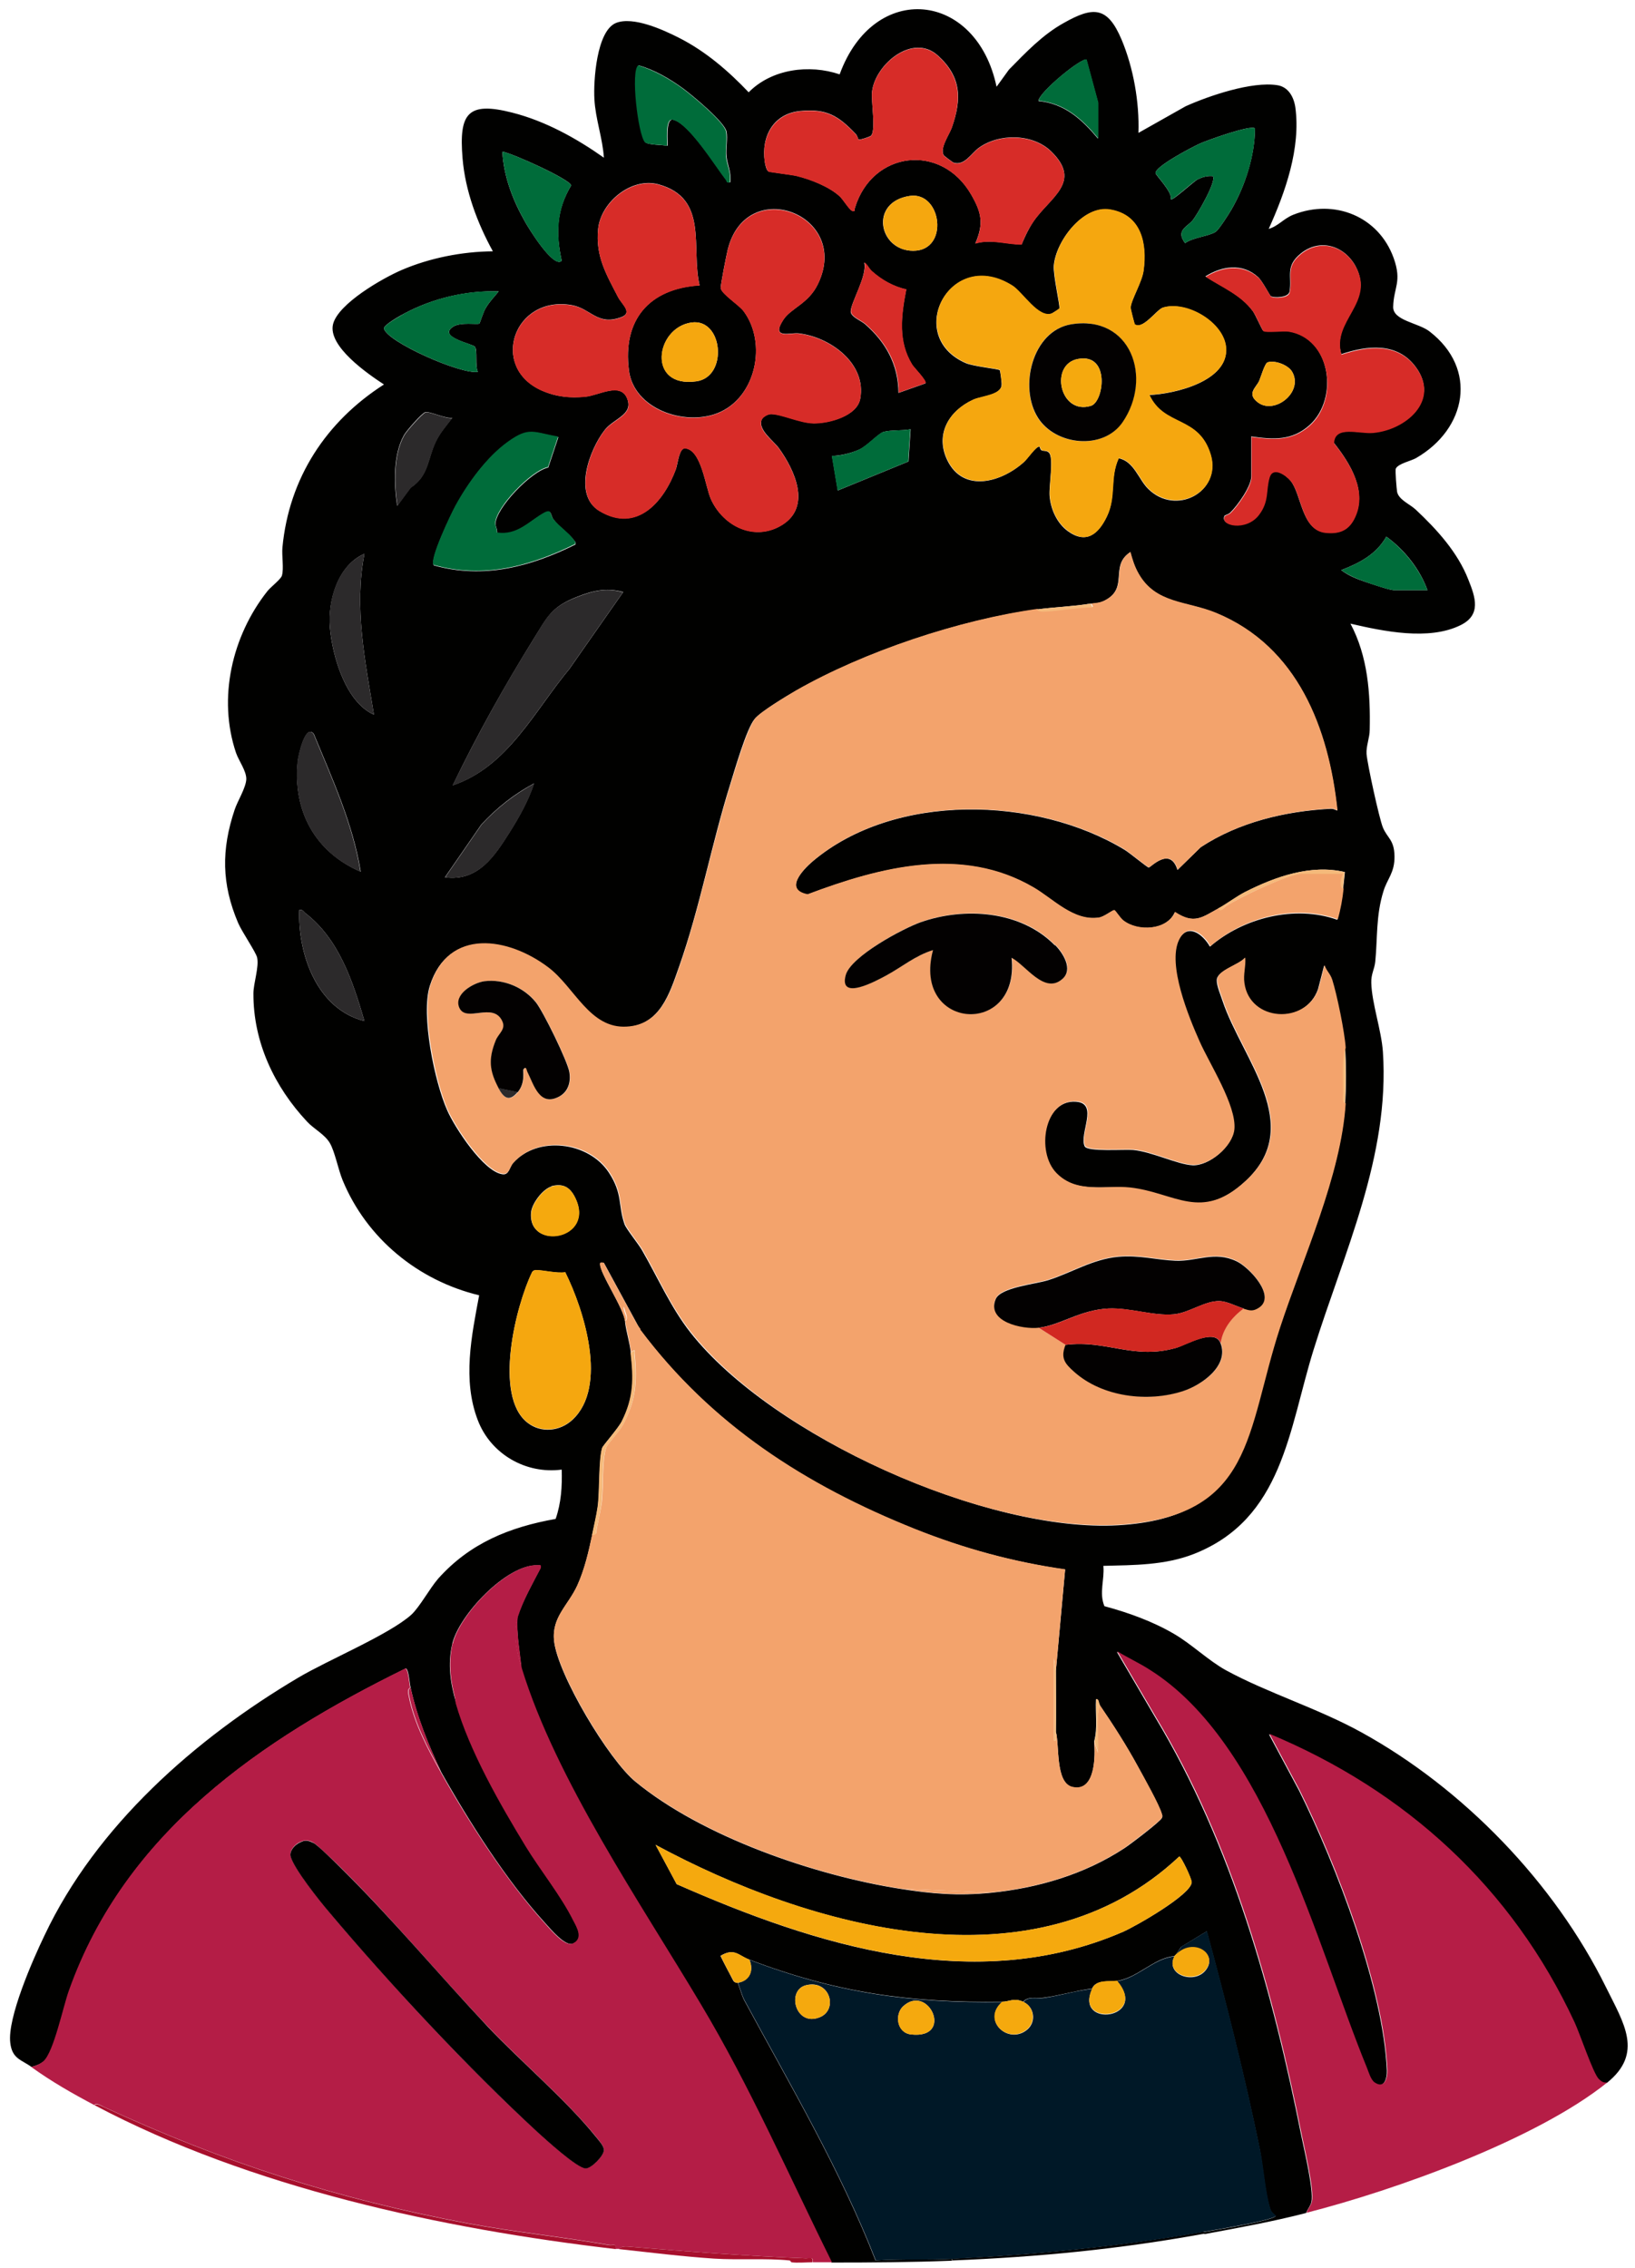 <svg width="62" height="86" viewBox="0 0 62 86" fill="none" xmlns="http://www.w3.org/2000/svg">
<path d="M1.19 78.38C0.82 78.11 0.46 78.08 0.39 77.47C0.27 76.53 1.25 74.3 1.69 73.39C3.65 69.24 7.41 65.93 11.31 63.62C12.42 62.96 14.75 61.99 15.59 61.24C15.91 60.95 16.29 60.24 16.62 59.86C17.82 58.52 19.32 57.91 21.07 57.6C21.28 57 21.32 56.36 21.3 55.73C19.94 55.91 18.61 55.14 18.12 53.86C17.53 52.33 17.88 50.67 18.17 49.12C15.85 48.56 13.9 46.96 12.99 44.75C12.82 44.33 12.7 43.68 12.51 43.35C12.32 43.02 11.9 42.81 11.65 42.54C10.41 41.22 9.6 39.52 9.61 37.67C9.61 37.29 9.83 36.67 9.75 36.31C9.7 36.1 9.17 35.33 9.03 35C8.4 33.52 8.39 32.22 8.9 30.7C9.01 30.37 9.33 29.87 9.34 29.54C9.34 29.23 9.06 28.86 8.95 28.55C8.25 26.47 8.8 24.12 10.13 22.43C10.25 22.27 10.65 21.97 10.69 21.83C10.77 21.56 10.68 21.07 10.71 20.76C10.96 18.13 12.36 15.99 14.56 14.58C13.95 14.18 12.42 13.13 12.63 12.29C12.83 11.51 14.51 10.55 15.23 10.24C16.3 9.78 17.53 9.54 18.69 9.53C18.1 8.46 17.64 7.23 17.54 6C17.4 4.3 17.73 3.84 19.42 4.27C20.68 4.59 21.85 5.24 22.9 5.98C22.85 5.23 22.58 4.51 22.54 3.76C22.5 3.08 22.62 1.17 23.36 0.87C24.01 0.61 25.15 1.13 25.74 1.43C26.75 1.94 27.62 2.69 28.39 3.5C29.27 2.61 30.69 2.43 31.84 2.82C33.14 -0.74 37.03 -0.34 37.79 3.29L38.26 2.64C38.9 1.99 39.53 1.32 40.34 0.87C41.47 0.23 42 0.25 42.53 1.5C42.98 2.57 43.21 3.88 43.17 5.04L44.96 4.03C45.85 3.63 47.47 3.08 48.43 3.23C48.85 3.29 49.06 3.67 49.12 4.07C49.33 5.62 48.74 7.29 48.11 8.68C48.48 8.57 48.67 8.29 49.05 8.14C50.6 7.53 52.28 8.2 52.85 9.79C53.17 10.69 52.85 10.89 52.83 11.63C52.81 12.16 53.79 12.24 54.21 12.57C56.05 13.99 55.62 16.26 53.7 17.37C53.51 17.48 53.02 17.58 52.93 17.77C52.9 17.84 52.96 18.55 52.98 18.66C53.05 18.96 53.47 19.12 53.69 19.33C54.49 20.08 55.28 20.95 55.68 21.98C55.95 22.65 56.18 23.32 55.38 23.71C54.18 24.3 52.46 23.94 51.21 23.65C51.87 24.89 51.97 26.3 51.94 27.68C51.94 27.97 51.8 28.3 51.82 28.59C51.85 28.97 52.3 31.04 52.44 31.38C52.61 31.79 52.87 31.84 52.88 32.47C52.89 33.1 52.6 33.33 52.46 33.8C52.17 34.73 52.24 35.59 52.15 36.47C52.12 36.76 51.99 36.93 52 37.27C52.02 38.05 52.38 39.05 52.44 39.88C52.71 43.85 50.95 47.52 49.81 51.19C48.87 54.21 48.65 57.6 45.27 58.93C44.17 59.36 43 59.35 41.84 59.38C41.89 59.91 41.67 60.4 41.88 60.91C42.78 61.15 43.72 61.49 44.52 61.96C45.19 62.35 45.82 62.97 46.49 63.34C48.07 64.2 49.97 64.78 51.62 65.69C55.49 67.82 58.94 71.39 60.9 75.36C61.57 76.72 62.34 77.86 60.93 78.99C60.78 79.01 60.7 78.95 60.6 78.85C60.39 78.64 59.88 77.14 59.69 76.71C57.32 71.6 53.3 67.93 48.12 65.77L49.26 67.9C50.66 70.72 52.46 75.39 52.59 78.52C52.6 78.83 52.48 79.24 52.11 78.99C51.96 78.89 51.88 78.59 51.81 78.42C49.91 73.78 48.02 66.13 43.58 63.34C43.18 63.09 42.75 62.9 42.35 62.64L43.81 65.13C46.72 69.97 48.25 75.5 49.35 81.01C49.46 81.55 49.82 83.06 49.73 83.5C49.7 83.64 49.58 83.78 49.53 83.92C48.25 84.25 46.98 84.48 45.68 84.72L45.61 84.65C45.88 84.6 48.37 84.2 48.37 84.03C48.3 83.96 48.21 83.9 48.17 83.79C47.97 83.2 47.9 82.17 47.77 81.51C47.2 78.73 46.5 75.98 45.76 73.24L44.79 73.83L44.6 74.11C44.6 74.11 44.54 74.17 44.53 74.18C43.75 74.25 43.14 75.01 42.35 75.12C42.05 75.16 41.57 75.06 41.41 75.41C40.78 75.49 40.17 75.68 39.55 75.76C39.3 75.79 38.98 75.69 38.8 75.91C38.45 75.75 38.27 75.91 38 75.91C34.49 75.96 31.69 75.56 28.41 74.31C28 74.16 27.85 73.85 27.32 74.17C27.47 74.48 27.64 74.79 27.8 75.1C27.86 75.21 27.96 75.18 27.97 75.19C28.02 75.27 28.12 75.66 28.22 75.85C29.97 79.09 31.86 82.28 33.2 85.72C34.16 85.66 35.14 85.7 36.1 85.66V85.73C34.57 85.79 33.06 85.8 31.53 85.8C29.91 82.54 28.42 79.12 26.55 76C24.27 72.2 21.05 67.49 19.77 63.28C19.71 62.62 19.58 61.98 19.62 61.32C19.83 60.68 20.19 60.06 20.49 59.47C20.5 59.34 20.49 59.36 20.38 59.36C19.21 59.32 17.4 61.25 17.15 62.34C16.97 63.12 17.08 63.84 17.3 64.59C17.82 66.4 18.98 68.42 19.96 70.03C20.51 70.93 21.29 71.9 21.75 72.82C21.88 73.09 22.15 73.52 21.74 73.7C21.44 73.84 20.87 73.14 20.65 72.9C19.21 71.32 17.78 69.07 16.73 67.2C16.24 66.15 15.82 65.14 15.57 64C15.53 63.83 15.5 63.3 15.39 63.27C9.9 65.97 4.75 69.48 2.63 75.49C2.41 76.1 2.06 77.81 1.67 78.16C1.55 78.27 1.36 78.34 1.2 78.38H1.19ZM36.99 9.23C37.59 9.06 38.14 9.26 38.74 9.27C38.87 8.96 39 8.68 39.18 8.41C39.81 7.48 41.06 6.91 39.86 5.74C39.16 5.06 37.88 5.05 37.11 5.61C36.83 5.82 36.57 6.29 36.17 6.17C36.14 6.17 35.8 5.91 35.79 5.89C35.62 5.62 36.01 5.09 36.1 4.82C36.47 3.75 36.46 2.92 35.57 2.11C34.62 1.24 33.2 2.43 33.07 3.46C33.02 3.83 33.24 5.01 33.01 5.16C32.96 5.19 32.59 5.32 32.56 5.29C32.54 5.28 32.51 5.14 32.45 5.08C31.79 4.39 31.35 4.11 30.34 4.21C29.33 4.31 28.86 5.17 29 6.13C29.01 6.22 29.06 6.46 29.14 6.5C29.19 6.53 30 6.62 30.21 6.67C30.74 6.8 31.43 7.07 31.84 7.44C31.98 7.57 32.19 7.93 32.31 7.99C32.44 8.05 32.4 7.94 32.42 7.88C33.07 5.73 35.69 5.4 36.83 7.38C37.22 8.06 37.31 8.47 36.99 9.22V9.23ZM41.64 5.24V3.9L41.2 2.27C41.06 2.14 39.39 3.5 39.38 3.83C40.37 3.93 41.02 4.52 41.63 5.25L41.64 5.24ZM27.69 6.91C27.75 6.56 27.58 6.25 27.55 5.93C27.52 5.63 27.6 5.27 27.55 4.99C27.48 4.63 26.25 3.61 25.91 3.36C25.42 3 24.81 2.64 24.22 2.48C23.93 2.69 24.22 5.08 24.47 5.39C24.56 5.5 25.13 5.49 25.31 5.53C25.35 5.49 25.21 4.47 25.53 4.54C26.13 4.68 27.14 6.3 27.54 6.82C27.59 6.88 27.54 6.95 27.71 6.91H27.69ZM47.59 4.87C47.44 4.72 45.78 5.32 45.51 5.44C45.24 5.56 43.78 6.32 43.82 6.57C43.83 6.65 44.47 7.29 44.4 7.56C44.47 7.62 45.25 6.89 45.42 6.8C45.61 6.71 45.78 6.66 45.99 6.68C46.15 6.85 45.4 8.14 45.23 8.35C45.02 8.61 44.57 8.73 44.94 9.22C45.24 9 45.84 8.96 46.1 8.79C46.22 8.71 46.61 8.1 46.7 7.94C47.22 7.04 47.58 5.91 47.59 4.87ZM21.3 9.89C21.07 8.84 21.1 7.96 21.66 7.03C21.61 6.8 19.43 5.81 19.05 5.75C19.1 6.7 19.45 7.6 19.91 8.41C20.03 8.63 20.99 10.2 21.3 9.89ZM26.53 10.83C26.19 9.38 26.89 7.52 24.97 6.99C23.95 6.71 22.78 7.66 22.68 8.69C22.58 9.72 22.99 10.4 23.44 11.27C23.59 11.55 24.01 11.86 23.55 12.03C22.65 12.36 22.41 11.7 21.68 11.57C19.48 11.19 18.55 13.93 20.55 14.81C21.09 15.05 21.62 15.1 22.21 15.04C22.72 14.99 23.55 14.47 23.79 15.13C24.01 15.74 23.26 15.87 22.92 16.32C22.35 17.06 21.71 18.78 22.74 19.38C24.17 20.22 25.18 19.01 25.63 17.79C25.7 17.61 25.75 16.98 25.98 17C26.6 17.05 26.75 18.47 26.96 18.93C27.44 19.98 28.65 20.55 29.68 19.89C30.77 19.19 30.13 17.82 29.54 17C29.34 16.72 28.71 16.28 28.89 15.9C28.94 15.8 29.12 15.7 29.24 15.7C29.65 15.7 30.34 16.04 30.86 16.05C31.44 16.05 32.5 15.78 32.62 15.12C32.87 13.78 31.47 12.77 30.27 12.64C29.98 12.61 29.22 12.87 29.7 12.13C29.99 11.68 30.66 11.52 31.02 10.76C32.28 8.14 28.32 6.62 27.6 9.45C27.55 9.64 27.32 10.82 27.33 10.92C27.36 11.15 28.01 11.54 28.2 11.8C29.1 13.01 28.67 15.1 27.2 15.67C25.95 16.16 24.04 15.51 23.85 14.05C23.6 12.12 24.62 10.94 26.53 10.82V10.83ZM34.5 7.43C32.95 7.66 33.32 9.51 34.63 9.51C36.01 9.51 35.71 7.25 34.5 7.43ZM43.02 12.28C43.02 12.28 42.87 11.73 42.87 11.67C42.89 11.37 43.3 10.71 43.36 10.27C43.5 9.24 43.28 8.15 42.09 7.95C41.07 7.78 40.04 9.14 39.96 10.07C39.93 10.45 40.21 11.63 40.17 11.7C40.17 11.72 39.9 11.88 39.88 11.89C39.38 12.09 38.77 11.08 38.39 10.84C36.04 9.35 34.26 12.74 36.62 13.77C36.92 13.9 37.87 13.99 37.91 14.04C37.93 14.06 37.99 14.51 37.98 14.58C37.98 14.99 37.22 15.02 36.9 15.16C35.98 15.58 35.45 16.47 35.92 17.45C36.53 18.71 37.98 18.29 38.83 17.52C38.98 17.38 39.27 16.93 39.41 16.94C39.44 16.94 39.43 17.04 39.5 17.08C39.57 17.11 39.68 17.08 39.77 17.16C39.97 17.34 39.77 18.44 39.8 18.8C39.84 19.31 40.08 19.84 40.49 20.14C41.19 20.65 41.65 20.25 41.97 19.59C42.33 18.83 42.07 18.14 42.42 17.38C43 17.49 43.18 18.19 43.54 18.54C44.59 19.58 46.31 18.66 45.91 17.26C45.47 15.75 44.14 16.2 43.58 14.98C44.55 14.94 46.58 14.46 46.49 13.2C46.42 12.23 44.99 11.39 44.09 11.67C43.86 11.74 43.31 12.55 43.01 12.29L43.02 12.28ZM47.45 16.57V18.06C47.45 18.44 46.93 19.17 46.65 19.44C46.59 19.5 46.45 19.54 46.44 19.55C46.22 19.93 47.25 20.15 47.74 19.5C48.12 18.98 47.98 18.57 48.14 18.08C48.27 17.66 48.77 18.02 48.94 18.23C49.36 18.75 49.35 20.09 50.25 20.19C50.74 20.25 51.11 20.13 51.34 19.68C51.88 18.66 51.21 17.59 50.58 16.79C50.6 16.11 51.53 16.45 52.06 16.4C53.3 16.29 54.62 15.17 53.68 13.91C52.98 12.97 51.85 13.1 50.86 13.43C50.48 12.14 52.14 11.47 51.4 10.09C50.97 9.31 50.05 9.03 49.33 9.61C48.72 10.1 49 10.48 48.9 11.06C48.85 11.3 48.29 11.3 48.19 11.23C48.15 11.21 47.88 10.67 47.71 10.51C47.12 9.97 46.35 10.08 45.71 10.48C46.35 10.89 47.05 11.17 47.51 11.8C47.62 11.96 47.86 12.52 47.9 12.54C48 12.6 48.65 12.52 48.86 12.56C50.47 12.81 50.78 15.11 49.66 16.12C48.99 16.72 48.29 16.67 47.44 16.55L47.45 16.57ZM34.37 10.98C33.88 10.87 33.43 10.62 33.06 10.29C32.93 10.18 32.89 10.03 32.77 9.96C32.9 10.45 32.25 11.49 32.26 11.82C32.27 12.02 32.65 12.16 32.8 12.29C33.59 12.98 34.06 13.82 34.07 14.9L35.09 14.54C35.16 14.46 34.66 13.94 34.59 13.84C34.04 12.95 34.17 11.97 34.36 10.99L34.37 10.98ZM18.91 11.05C17.69 11.01 16.42 11.31 15.35 11.88C15.21 11.95 14.53 12.33 14.56 12.46C14.67 12.96 17.48 14.21 18.12 14.1C18.01 13.88 18.11 13.29 18.01 13.15C17.94 13.04 16.58 12.79 17.18 12.39C17.47 12.2 18.12 12.32 18.18 12.27C18.2 12.25 18.33 11.82 18.42 11.68C18.56 11.44 18.74 11.26 18.91 11.05ZM26.22 12.23C24.84 12.43 24.53 14.73 26.41 14.46C27.62 14.29 27.42 12.06 26.22 12.23ZM48.07 13.74C47.96 13.78 47.82 14.27 47.75 14.44C47.63 14.7 47.26 14.93 47.7 15.26C48.33 15.74 49.44 14.87 49 14.1C48.85 13.84 48.35 13.65 48.07 13.74ZM17.17 15.84C16.92 15.9 16.3 15.59 16.13 15.63C16 15.66 15.41 16.34 15.32 16.5C14.9 17.25 14.94 18.36 15.06 19.18L15.57 18.49C16.26 18.04 16.21 17.4 16.52 16.75C16.68 16.41 16.94 16.12 17.16 15.83L17.17 15.84ZM34.52 16.28C34.22 16.34 33.77 16.3 33.5 16.38C33.31 16.44 32.89 16.91 32.58 17.05C32.27 17.19 31.88 17.28 31.55 17.29L31.77 18.6L34.45 17.5L34.53 16.28H34.52ZM21.16 16.57C20.23 16.41 20.1 16.19 19.28 16.76C18.46 17.33 17.75 18.33 17.28 19.19C17.11 19.49 16.28 21.23 16.45 21.44C18.34 21.97 20.12 21.49 21.82 20.65C21.85 20.54 21.79 20.53 21.75 20.47C21.6 20.25 21.21 19.99 20.99 19.7C20.86 19.53 20.94 19.31 20.66 19.45C20.1 19.73 19.63 20.34 18.85 20.21C18.87 20.09 18.79 19.96 18.79 19.87C18.79 19.28 20.15 17.86 20.79 17.73L21.17 16.59L21.16 16.57ZM54.13 22.38C53.84 21.58 53.26 20.85 52.57 20.35C52.19 21.02 51.56 21.35 50.86 21.62C51.13 21.83 51.47 21.96 51.79 22.07C52 22.14 52.69 22.38 52.86 22.38H54.13ZM41.35 22.89C40.69 23 39.99 23.02 39.32 23.11C36.37 23.51 32.76 24.72 30.17 26.2C29.82 26.4 28.84 26.99 28.62 27.26C28.31 27.62 27.86 29.2 27.69 29.74C26.98 32.01 26.54 34.42 25.75 36.66C25.39 37.68 25.03 38.87 23.75 38.95C22.34 39.03 21.77 37.45 20.77 36.7C19.27 35.56 17 35.19 16.3 37.38C15.95 38.47 16.48 41.04 16.96 42.11C17.24 42.75 18.33 44.43 19.05 44.53C19.31 44.57 19.31 44.27 19.46 44.1C20.39 43.06 22.32 43.29 23.09 44.47C23.62 45.28 23.43 45.7 23.68 46.42C23.74 46.6 24.21 47.17 24.35 47.42C24.95 48.46 25.43 49.57 26.18 50.53C29.28 54.47 37.43 58.13 42.41 57.84C47.39 57.55 47.23 54.32 48.52 50.37C49.37 47.76 50.84 44.59 51.01 41.86C51.05 41.25 51.05 40.36 51.01 39.75C50.97 39.14 50.68 37.75 50.5 37.17C50.42 36.93 50.29 36.84 50.21 36.62L49.98 37.51C49.5 38.89 47.37 38.77 47.17 37.3C47.12 36.96 47.23 36.65 47.2 36.33C46.97 36.6 46.16 36.8 46.14 37.16C46.13 37.38 46.29 37.74 46.36 37.96C47.1 40.17 49.51 42.68 47.23 44.79C45.53 46.37 44.53 45.24 42.83 45.05C41.91 44.95 40.78 45.26 40.04 44.5C39.26 43.7 39.58 41.69 40.8 41.78C41.68 41.84 40.91 42.99 41.13 43.47C41.23 43.69 42.64 43.58 42.97 43.61C43.7 43.68 44.64 44.16 45.23 44.19C45.86 44.21 46.73 43.48 46.79 42.84C46.87 41.94 45.85 40.37 45.47 39.51C45.06 38.58 44.24 36.6 44.69 35.66C45.02 34.97 45.62 35.43 45.88 35.9C47.15 34.8 49.11 34.31 50.71 34.88C50.82 34.5 50.88 34.11 50.93 33.72C50.95 33.51 50.98 33.29 51 33.07C49.71 32.77 48.38 33.24 47.23 33.82C46.88 34 46.56 34.25 46.22 34.44C45.57 34.8 45.28 35.06 44.55 34.59C44.26 35.29 43.14 35.34 42.59 34.91C42.47 34.82 42.3 34.53 42.25 34.52C42.19 34.51 41.87 34.77 41.67 34.8C40.71 34.95 39.93 34.09 39.19 33.66C36.47 32.07 33.36 32.89 30.62 33.92C29.72 33.76 30.42 33 30.82 32.66C33.93 30.04 39.29 30.19 42.65 32.23C42.82 32.33 43.51 32.9 43.56 32.9C43.63 32.9 44.37 32.08 44.65 32.99L45.53 32.13C46.97 31.18 48.74 30.76 50.47 30.67C50.57 30.67 50.63 30.71 50.71 30.74C50.38 27.62 49.2 24.52 46.11 23.25C45 22.79 43.82 22.91 43.17 21.76C43.02 21.5 42.94 21.22 42.86 20.94C42.06 21.46 42.82 22.29 41.9 22.77C41.69 22.88 41.55 22.87 41.34 22.9L41.35 22.89ZM13.82 21C12.81 21.44 12.43 22.77 12.51 23.79C12.6 24.88 13.11 26.63 14.18 27.1C13.85 25.09 13.42 23.03 13.82 21ZM23.63 22.45C22.97 22.27 22.44 22.41 21.84 22.65C20.89 23.03 20.75 23.41 20.23 24.24C19.12 26.03 18.08 27.89 17.17 29.78C19.26 29.07 20.26 26.97 21.59 25.37L23.64 22.44L23.63 22.45ZM13.68 33.06C13.38 31.22 12.6 29.53 11.9 27.83C11.58 27.43 11.31 28.66 11.29 28.88C11.1 30.75 11.95 32.32 13.69 33.06H13.68ZM16.88 33.27C18.13 33.43 18.75 32.47 19.33 31.55C19.69 30.98 20.04 30.35 20.25 29.71C19.5 30.11 18.83 30.64 18.25 31.27L16.87 33.27H16.88ZM13.82 38.72C13.38 37.22 12.86 35.61 11.57 34.62C11.5 34.56 11.48 34.48 11.35 34.51C11.29 36.19 12.02 38.27 13.82 38.72ZM20.92 44.99C20.59 45.08 20.18 45.62 20.14 45.96C19.98 47.46 22.63 47.01 21.79 45.38C21.6 45.01 21.34 44.87 20.91 44.98L20.92 44.99ZM23.7 50.13C23.75 50.52 23.87 50.87 23.92 51.29C24.04 52.28 24.05 52.98 23.58 53.9C23.44 54.17 22.87 54.81 22.84 54.9C22.7 55.36 22.75 56.55 22.67 57.13C22.62 57.49 22.53 57.84 22.46 58.19C22.32 58.85 22.17 59.51 21.89 60.13C21.54 60.89 20.92 61.32 21.01 62.22C21.14 63.5 23.09 66.74 24.09 67.56C26.64 69.66 30.9 71.12 34.15 71.63C35.35 71.82 36.34 71.9 37.56 71.78C39.36 71.6 41.13 71.08 42.65 70.08C42.85 69.95 44.01 69.07 44.06 68.94C44.09 68.87 44.08 68.86 44.06 68.8C43.98 68.49 43.35 67.37 43.16 67.01C42.72 66.2 42.22 65.42 41.7 64.66C41.65 64.59 41.67 64.43 41.56 64.44C41.53 64.97 41.63 65.52 41.49 66.04C41.54 66.59 41.54 67.97 40.67 67.77C40.01 67.62 40.18 66.16 40.04 65.68C40.05 64.91 40.04 64.13 40.04 63.36L40.39 59.52C38.41 59.23 36.55 58.73 34.7 57.99C30.53 56.33 26.98 54.04 24.28 50.43L22.9 47.89C22.84 47.89 22.76 47.86 22.76 47.93C22.73 48.28 23.68 49.64 23.71 50.14L23.7 50.13ZM21.44 48.25C21.09 48.3 20.62 48.16 20.32 48.17C20.26 48.17 20.22 48.18 20.18 48.24C19.55 49.53 18.71 52.94 20 53.95C20.52 54.36 21.24 54.28 21.71 53.84C23.06 52.58 22.15 49.69 21.44 48.26V48.25ZM24.86 69.96L25.66 71.45C30.92 73.77 36.97 75.69 42.58 73.26C43.06 73.05 45.17 71.85 45.19 71.38C45.19 71.24 44.79 70.4 44.72 70.4C39.26 75.54 30.71 73.12 24.86 69.96Z" fill="#010100"/>
<path d="M17.17 62.33C17.42 61.24 19.23 59.31 20.4 59.35C20.51 59.35 20.52 59.33 20.51 59.46C20.2 60.05 19.84 60.68 19.64 61.31C19.44 61.94 19.59 62.64 19.79 63.27C21.08 67.48 24.3 72.18 26.57 75.99C28.44 79.11 29.93 82.53 31.55 85.79C31.31 85.79 31.07 85.79 30.82 85.79C30.86 85.57 30.71 85.65 30.57 85.64C28.29 85.55 26.16 85.39 23.89 85.2C23.77 85.2 23.56 85.16 23.49 85.28C23.44 85.28 23.39 85.28 23.34 85.28C23.38 85.05 23.23 85.16 23.09 85.13C21.31 84.82 19.51 84.64 17.73 84.31C12.73 83.37 8.51 82.01 3.92 79.89C3.86 79.86 3.62 79.71 3.58 79.83C2.73 79.38 1.96 78.94 1.18 78.38C1.34 78.35 1.53 78.27 1.65 78.16C2.04 77.81 2.39 76.1 2.61 75.49C4.74 69.48 9.88 65.97 15.37 63.27C15.48 63.29 15.52 63.83 15.55 64C15.42 64.07 15.49 64.26 15.51 64.37C15.7 65.34 16.23 66.35 16.71 67.2C17.76 69.07 19.2 71.32 20.63 72.9C20.85 73.14 21.41 73.84 21.72 73.7C22.13 73.51 21.87 73.08 21.73 72.82C21.27 71.89 20.49 70.93 19.94 70.03C18.96 68.42 17.8 66.4 17.28 64.59L17.14 63.39C17.04 63.05 17.32 62.64 17.14 62.34L17.17 62.33ZM11.48 69.82C11.26 69.86 10.96 70.14 11.02 70.39C11.14 70.85 12.13 72.08 12.48 72.5C14.79 75.24 17.76 78.44 20.39 80.85C20.69 81.12 21.89 82.22 22.21 82.22C22.44 82.22 22.89 81.75 22.9 81.53C22.9 81.37 22.68 81.13 22.57 80.99C21.46 79.63 19.75 78.17 18.5 76.85C16.63 74.88 14.88 72.76 12.95 70.85C12.78 70.68 12.03 69.96 11.89 69.88C11.75 69.8 11.65 69.78 11.48 69.81V69.82Z" fill="#B41D46"/>
<path d="M49.55 83.9C49.6 83.76 49.72 83.62 49.75 83.48C49.84 83.04 49.48 81.53 49.37 80.99C48.27 75.47 46.74 69.94 43.83 65.11L42.37 62.62C42.77 62.87 43.2 63.06 43.6 63.32C48.04 66.11 49.93 73.76 51.83 78.4C51.9 78.57 51.98 78.87 52.13 78.97C52.5 79.22 52.62 78.81 52.61 78.5C52.48 75.37 50.68 70.7 49.28 67.88L48.14 65.75C53.32 67.91 57.34 71.59 59.71 76.69C59.91 77.12 60.41 78.61 60.62 78.83C60.72 78.93 60.8 78.99 60.95 78.97C58.25 81.14 52.92 83.05 49.55 83.91V83.9Z" fill="#B51D46"/>
<path d="M3.59 79.84C3.63 79.73 3.86 79.87 3.93 79.9C8.52 82.02 12.74 83.38 17.74 84.32C19.52 84.65 21.32 84.83 23.1 85.14C23.24 85.16 23.39 85.06 23.35 85.29C16.74 84.52 9.5 82.96 3.6 79.84H3.59Z" fill="#A7102D"/>
<path d="M45.63 84.63L45.7 84.7C42.47 85.29 39.4 85.59 36.11 85.72V85.65C39.26 85.5 42.5 85.18 45.62 84.63H45.63Z" fill="#030101"/>
<path d="M23.48 85.28C23.55 85.17 23.77 85.19 23.88 85.2C26.15 85.39 28.28 85.55 30.56 85.64C30.7 85.64 30.85 85.57 30.81 85.79C30.57 85.79 30.24 85.82 30.01 85.79C30.01 85.76 29.97 85.72 29.94 85.72C29.05 85.63 28 85.71 27.07 85.65C25.87 85.57 24.67 85.42 23.47 85.29L23.48 85.28Z" fill="#A7102D"/>
<path d="M30.02 85.79C30.02 85.79 29.96 85.75 29.95 85.72C29.98 85.72 30.02 85.76 30.02 85.79Z" fill="#B41D46"/>
<path d="M41.35 22.89C41.56 22.86 41.7 22.87 41.91 22.76C42.83 22.28 42.07 21.45 42.87 20.93C42.94 21.21 43.03 21.49 43.18 21.75C43.83 22.9 45.01 22.78 46.12 23.24C49.21 24.52 50.39 27.61 50.72 30.73C50.63 30.7 50.58 30.66 50.48 30.66C48.76 30.75 46.99 31.17 45.54 32.12L44.66 32.98C44.38 32.08 43.64 32.89 43.57 32.89C43.51 32.89 42.82 32.32 42.66 32.22C39.3 30.18 33.93 30.03 30.83 32.65C30.43 32.99 29.73 33.74 30.63 33.91C33.38 32.87 36.49 32.06 39.2 33.65C39.94 34.08 40.72 34.94 41.68 34.79C41.88 34.76 42.2 34.49 42.26 34.51C42.3 34.51 42.48 34.81 42.6 34.9C43.15 35.33 44.26 35.28 44.56 34.58C45.29 35.06 45.58 34.79 46.23 34.43C46.29 34.61 46.42 34.4 46.49 34.36C46.96 34.05 48.89 33.12 49.39 33.12H50.95C50.88 33.29 50.8 33.56 50.95 33.7C50.91 34.09 50.84 34.48 50.73 34.86C49.13 34.28 47.17 34.77 45.9 35.88C45.64 35.4 45.04 34.95 44.71 35.64C44.26 36.58 45.08 38.57 45.49 39.49C45.87 40.35 46.89 41.92 46.81 42.82C46.75 43.46 45.89 44.19 45.25 44.17C44.66 44.15 43.71 43.66 42.99 43.59C42.66 43.56 41.25 43.67 41.15 43.45C40.93 42.97 41.7 41.82 40.82 41.76C39.6 41.68 39.28 43.68 40.06 44.48C40.84 45.28 41.93 44.93 42.85 45.03C44.56 45.22 45.55 46.35 47.25 44.77C49.53 42.66 47.11 40.15 46.38 37.94C46.31 37.72 46.15 37.35 46.16 37.14C46.18 36.78 46.99 36.58 47.22 36.31C47.25 36.64 47.14 36.94 47.19 37.28C47.39 38.75 49.52 38.87 50 37.49L50.23 36.6C50.3 36.82 50.44 36.91 50.52 37.15C50.7 37.72 50.99 39.13 51.03 39.73C50.9 40.25 50.95 40.89 50.96 41.44C50.96 41.56 50.91 41.76 51.03 41.84C50.86 44.57 49.39 47.75 48.54 50.35C47.25 54.3 47.56 57.52 42.43 57.82C37.3 58.12 29.3 54.45 26.2 50.51C25.45 49.56 24.97 48.45 24.37 47.4C24.23 47.16 23.76 46.58 23.7 46.4C23.45 45.68 23.64 45.26 23.11 44.45C22.34 43.27 20.42 43.04 19.48 44.08C19.32 44.25 19.32 44.54 19.07 44.51C18.35 44.41 17.26 42.72 16.98 42.09C16.51 41.02 15.98 38.45 16.32 37.36C17.02 35.17 19.28 35.54 20.79 36.68C21.79 37.43 22.36 39.02 23.77 38.93C25.05 38.86 25.41 37.66 25.77 36.64C26.55 34.4 27 31.99 27.71 29.72C27.88 29.18 28.34 27.6 28.64 27.24C28.87 26.97 29.85 26.38 30.19 26.18C32.78 24.7 36.39 23.5 39.34 23.09C39.41 23.2 39.62 23.18 39.74 23.17C40.25 23.13 40.74 23.05 41.26 23.02C41.44 23.01 41.5 23.07 41.37 22.87L41.35 22.89ZM40.01 35.84C38.73 34.52 36.59 34.38 34.93 34.96C34.24 35.2 32.27 36.27 32.08 36.97C31.81 37.97 33.25 37.18 33.62 36.98C34.2 36.66 34.73 36.23 35.39 36.02C34.58 39.06 38.69 39.35 38.37 36.31C38.9 36.59 39.61 37.72 40.3 37.11C40.71 36.74 40.32 36.13 40.02 35.83L40.01 35.84ZM18.91 41.27C19.1 41.63 19.31 41.81 19.64 41.42C19.94 41.05 19.82 40.6 19.86 40.55C19.97 40.4 19.99 40.6 20.01 40.65C20.26 41.14 20.47 41.98 21.22 41.58C21.56 41.4 21.66 41.03 21.6 40.66C21.54 40.26 20.61 38.36 20.33 38.01C19.87 37.44 19.11 37.12 18.38 37.21C17.95 37.26 17.2 37.71 17.43 38.22C17.69 38.79 18.69 37.99 19.05 38.71C19.21 39.04 18.92 39.18 18.81 39.45C18.52 40.16 18.57 40.61 18.92 41.27H18.91ZM39.39 50.35L40.41 51C40.22 51.49 40.39 51.7 40.74 52.01C41.81 52.97 43.54 53.18 44.88 52.74C45.59 52.51 46.63 51.79 46.29 50.92C46.37 50.37 46.73 49.93 47.16 49.61C47.39 49.68 47.51 49.72 47.74 49.57C48.41 49.14 47.36 48.04 46.89 47.81C46.05 47.41 45.4 47.82 44.58 47.79C43.85 47.76 43.21 47.57 42.41 47.64C41.43 47.73 40.63 48.25 39.74 48.53C39.26 48.68 37.95 48.8 37.76 49.24C37.39 50.11 38.78 50.4 39.39 50.33V50.35Z" fill="#F3A36C"/>
<path d="M24.28 50.42C26.98 54.02 30.53 56.31 34.7 57.98C36.56 58.72 38.41 59.23 40.39 59.51L40.04 63.35L39.97 62.88V66C40.09 66.12 40.04 65.71 40.04 65.67C40.18 66.16 40.01 67.61 40.67 67.76C41.54 67.96 41.54 66.58 41.49 66.03L41.63 66.47C41.67 65.88 41.54 65.23 41.7 64.65C42.22 65.41 42.72 66.19 43.16 67C43.36 67.36 43.99 68.48 44.06 68.79C44.08 68.85 44.08 68.87 44.06 68.93C44.01 69.06 42.85 69.93 42.65 70.07C41.13 71.07 39.36 71.59 37.56 71.77L34.15 71.62C30.9 71.11 26.65 69.65 24.09 67.55C23.09 66.72 21.15 63.48 21.01 62.21C20.92 61.32 21.54 60.88 21.89 60.12C22.17 59.5 22.32 58.84 22.46 58.18C22.66 58.22 22.6 58.08 22.63 57.95C22.69 57.65 22.78 57.27 22.82 56.97C22.89 56.39 22.82 55.39 22.99 54.89C23.05 54.73 23.48 54.29 23.61 54.05C24.11 53.14 24.17 52.39 24.07 51.38C24.05 51.21 24.13 51.14 23.93 51.27C23.88 50.85 23.77 50.49 23.71 50.11C23.71 50.11 23.78 50.06 23.77 49.95C23.76 49.81 23.66 49.66 23.67 49.53C23.84 49.85 24.07 50.11 24.29 50.4L24.28 50.42Z" fill="#F3A36C"/>
<path d="M44.61 74.1L44.8 73.82L45.77 73.23C46.51 75.96 47.21 78.72 47.78 81.5C47.92 82.16 47.99 83.2 48.18 83.78C48.22 83.89 48.3 83.94 48.38 84.02C48.38 84.19 45.89 84.59 45.62 84.64C42.5 85.19 39.26 85.5 36.11 85.66C35.15 85.71 34.17 85.66 33.21 85.72C31.87 82.28 29.98 79.09 28.23 75.85C28.13 75.67 28.03 75.28 27.98 75.19C28.43 75.12 28.59 74.72 28.42 74.32C31.7 75.57 34.49 75.97 38.01 75.92C37.21 76.62 38.24 77.56 38.95 76.97C39.31 76.67 39.22 76.1 38.81 75.92C38.99 75.69 39.31 75.8 39.56 75.77C40.19 75.68 40.79 75.49 41.42 75.42C40.71 76.93 43.59 76.57 42.36 75.13C43.15 75.01 43.75 74.26 44.54 74.19C44.17 74.87 45.25 75.26 45.7 74.74C46.23 74.13 45.28 73.47 44.61 74.12V74.1ZM30.58 75.28C29.81 75.45 30.15 76.87 31.08 76.5C31.79 76.22 31.48 75.07 30.58 75.28ZM34.25 76.08C33.92 76.38 34 77.09 34.55 77.15C36.19 77.33 35.21 75.2 34.25 76.08Z" fill="#001827"/>
<path d="M26.53 10.83C24.62 10.95 23.6 12.13 23.85 14.06C24.04 15.53 25.95 16.17 27.2 15.68C28.66 15.11 29.1 13.02 28.2 11.81C28.01 11.56 27.36 11.16 27.33 10.93C27.32 10.82 27.55 9.65 27.6 9.46C28.32 6.64 32.27 8.15 31.02 10.77C30.66 11.53 29.99 11.68 29.7 12.14C29.22 12.88 29.98 12.62 30.27 12.65C31.47 12.78 32.87 13.79 32.62 15.13C32.5 15.78 31.44 16.07 30.86 16.06C30.35 16.06 29.65 15.72 29.24 15.71C29.12 15.71 28.94 15.81 28.89 15.91C28.7 16.29 29.33 16.72 29.54 17.01C30.13 17.83 30.77 19.2 29.68 19.9C28.64 20.56 27.44 19.99 26.96 18.94C26.75 18.48 26.6 17.06 25.98 17.01C25.75 16.99 25.69 17.62 25.63 17.8C25.18 19.02 24.16 20.24 22.74 19.39C21.72 18.78 22.36 17.06 22.92 16.33C23.27 15.88 24.02 15.75 23.79 15.14C23.55 14.48 22.73 14.99 22.21 15.05C21.62 15.11 21.09 15.05 20.55 14.82C18.55 13.94 19.48 11.2 21.68 11.58C22.41 11.7 22.65 12.37 23.55 12.04C24 11.87 23.59 11.56 23.44 11.28C22.99 10.41 22.58 9.72 22.68 8.7C22.78 7.68 23.95 6.72 24.97 7C26.89 7.53 26.19 9.39 26.53 10.84V10.83Z" fill="#D72C28"/>
<path d="M43.02 12.28C43.32 12.54 43.87 11.74 44.1 11.66C45 11.38 46.43 12.22 46.5 13.19C46.59 14.45 44.56 14.93 43.59 14.97C44.15 16.19 45.47 15.74 45.92 17.25C46.33 18.64 44.6 19.56 43.55 18.53C43.19 18.17 43 17.48 42.43 17.37C42.08 18.13 42.35 18.81 41.98 19.58C41.66 20.25 41.2 20.65 40.5 20.13C40.08 19.82 39.85 19.3 39.81 18.79C39.78 18.43 39.97 17.33 39.78 17.15C39.69 17.07 39.57 17.11 39.51 17.07C39.44 17.03 39.45 16.93 39.42 16.93C39.29 16.93 38.99 17.38 38.84 17.51C37.99 18.28 36.54 18.7 35.93 17.44C35.46 16.46 35.99 15.57 36.91 15.15C37.23 15 37.98 14.98 37.99 14.57C37.99 14.51 37.93 14.05 37.92 14.03C37.87 13.98 36.92 13.89 36.63 13.76C34.27 12.73 36.04 9.33 38.4 10.83C38.78 11.07 39.39 12.08 39.89 11.88C39.91 11.88 40.17 11.7 40.18 11.69C40.22 11.62 39.94 10.44 39.97 10.06C40.05 9.13 41.08 7.76 42.1 7.94C43.29 8.14 43.51 9.24 43.37 10.26C43.31 10.7 42.9 11.36 42.88 11.66C42.88 11.72 43.01 12.25 43.03 12.27L43.02 12.28ZM40.6 12.3C39.13 12.55 38.63 14.69 39.35 15.84C40.01 16.89 41.82 17.1 42.56 16.01C43.72 14.33 42.88 11.91 40.59 12.3H40.6Z" fill="#F5A70F"/>
<path d="M47.45 16.57C48.3 16.68 48.99 16.74 49.67 16.14C50.79 15.14 50.47 12.84 48.87 12.58C48.65 12.55 48.01 12.63 47.91 12.56C47.87 12.54 47.64 11.98 47.52 11.82C47.06 11.19 46.35 10.91 45.72 10.5C46.36 10.1 47.13 10 47.72 10.53C47.89 10.69 48.16 11.22 48.2 11.25C48.31 11.32 48.87 11.32 48.91 11.08C49.02 10.49 48.73 10.12 49.34 9.63C50.06 9.05 50.98 9.32 51.41 10.11C52.16 11.48 50.49 12.16 50.87 13.45C51.86 13.12 52.99 12.99 53.69 13.93C54.63 15.19 53.31 16.31 52.07 16.42C51.55 16.47 50.61 16.12 50.59 16.81C51.22 17.61 51.89 18.68 51.35 19.7C51.11 20.15 50.75 20.26 50.26 20.21C49.36 20.11 49.37 18.77 48.95 18.25C48.78 18.04 48.28 17.68 48.15 18.1C48 18.59 48.14 19 47.75 19.52C47.27 20.17 46.23 19.95 46.45 19.57C46.45 19.56 46.6 19.51 46.66 19.46C46.94 19.19 47.46 18.46 47.46 18.08V16.59L47.45 16.57Z" fill="#D72C28"/>
<path d="M36.99 9.23C37.31 8.48 37.22 8.07 36.83 7.39C35.69 5.4 33.07 5.73 32.42 7.89C32.4 7.94 32.44 8.05 32.31 8C32.19 7.95 31.98 7.58 31.84 7.45C31.44 7.08 30.74 6.81 30.21 6.68C30.01 6.63 29.19 6.54 29.14 6.51C29.07 6.46 29.02 6.23 29 6.14C28.86 5.19 29.34 4.32 30.34 4.22C31.34 4.12 31.79 4.4 32.45 5.09C32.51 5.15 32.55 5.29 32.56 5.3C32.59 5.32 32.96 5.2 33.01 5.17C33.24 5.02 33.02 3.83 33.07 3.47C33.2 2.44 34.62 1.25 35.57 2.12C36.45 2.93 36.46 3.76 36.1 4.83C36.01 5.1 35.62 5.63 35.79 5.9C35.8 5.92 36.14 6.17 36.17 6.18C36.57 6.3 36.83 5.83 37.11 5.62C37.88 5.06 39.16 5.07 39.86 5.75C41.06 6.92 39.8 7.49 39.18 8.42C38.99 8.7 38.86 8.97 38.74 9.28C38.15 9.28 37.59 9.06 36.99 9.24V9.23Z" fill="#D72C28"/>
<path d="M24.86 69.96C30.71 73.11 39.26 75.54 44.72 70.4C44.79 70.4 45.2 71.25 45.19 71.38C45.16 71.85 43.05 73.06 42.58 73.26C36.98 75.69 30.93 73.76 25.66 71.45L24.86 69.96Z" fill="#F5A90E"/>
<path d="M21.44 48.25C22.15 49.68 23.06 52.58 21.71 53.83C21.24 54.27 20.52 54.34 20 53.94C18.72 52.94 19.55 49.52 20.18 48.23C20.22 48.18 20.26 48.17 20.32 48.16C20.62 48.16 21.09 48.29 21.44 48.24V48.25Z" fill="#F5A70F"/>
<path d="M21.16 16.57L20.78 17.71C20.14 17.84 18.78 19.26 18.78 19.85C18.78 19.94 18.86 20.08 18.84 20.19C19.63 20.32 20.1 19.72 20.65 19.43C20.93 19.29 20.85 19.51 20.98 19.68C21.2 19.96 21.59 20.22 21.74 20.45C21.78 20.51 21.84 20.52 21.81 20.63C20.11 21.47 18.33 21.96 16.44 21.42C16.27 21.22 17.1 19.48 17.27 19.17C17.74 18.31 18.47 17.31 19.27 16.74C20.07 16.17 20.22 16.39 21.15 16.55L21.16 16.57Z" fill="#006C3A"/>
<path d="M23.63 22.45L21.58 25.38C20.25 26.98 19.25 29.08 17.16 29.79C18.08 27.9 19.11 26.03 20.22 24.25C20.73 23.42 20.87 23.04 21.83 22.66C22.44 22.42 22.97 22.27 23.62 22.46L23.63 22.45Z" fill="#2C2A2B"/>
<path d="M47.59 4.87C47.59 5.91 47.22 7.04 46.7 7.94C46.61 8.1 46.22 8.71 46.1 8.79C45.84 8.96 45.24 9 44.94 9.22C44.57 8.73 45.02 8.61 45.23 8.35C45.4 8.14 46.15 6.85 45.99 6.68C45.78 6.66 45.61 6.71 45.42 6.8C45.24 6.88 44.46 7.62 44.4 7.56C44.47 7.29 43.84 6.65 43.82 6.57C43.78 6.32 45.24 5.56 45.51 5.44C45.78 5.32 47.44 4.72 47.59 4.87Z" fill="#006C3A"/>
<path d="M27.69 6.91C27.52 6.95 27.57 6.88 27.52 6.82C27.12 6.31 26.12 4.68 25.51 4.54C25.19 4.47 25.33 5.49 25.29 5.53C25.11 5.48 24.55 5.5 24.45 5.39C24.19 5.08 23.91 2.69 24.2 2.48C24.79 2.65 25.4 3 25.89 3.36C26.23 3.61 27.47 4.63 27.53 4.99C27.58 5.27 27.51 5.63 27.53 5.93C27.56 6.26 27.74 6.56 27.67 6.91H27.69Z" fill="#006C3A"/>
<path d="M18.91 11.05C18.74 11.26 18.56 11.44 18.42 11.68C18.33 11.83 18.2 12.25 18.18 12.27C18.12 12.33 17.46 12.2 17.18 12.39C16.58 12.78 17.94 13.04 18.01 13.15C18.1 13.29 18.01 13.88 18.12 14.1C17.48 14.21 14.68 12.96 14.56 12.46C14.53 12.33 15.22 11.96 15.35 11.88C16.42 11.31 17.69 11 18.91 11.05Z" fill="#006C3A"/>
<path d="M13.68 33.06C11.95 32.33 11.1 30.76 11.28 28.88C11.3 28.66 11.57 27.43 11.89 27.83C12.59 29.53 13.37 31.22 13.67 33.06H13.68Z" fill="#2C2A2B"/>
<path d="M21.3 9.89C20.99 10.21 20.03 8.63 19.91 8.41C19.45 7.59 19.1 6.7 19.05 5.75C19.43 5.81 21.6 6.8 21.66 7.03C21.11 7.96 21.08 8.85 21.3 9.89Z" fill="#006C3A"/>
<path d="M13.82 21C13.42 23.03 13.85 25.09 14.18 27.1C13.11 26.63 12.6 24.88 12.51 23.79C12.42 22.77 12.8 21.44 13.82 21Z" fill="#2C2A2B"/>
<path d="M34.37 10.98C34.18 11.97 34.05 12.94 34.6 13.83C34.66 13.93 35.17 14.45 35.1 14.53L34.08 14.89C34.08 13.81 33.6 12.97 32.81 12.28C32.66 12.15 32.28 12.01 32.27 11.81C32.25 11.48 32.9 10.44 32.78 9.95C32.9 10.02 32.94 10.16 33.07 10.28C33.44 10.61 33.89 10.87 34.38 10.97L34.37 10.98Z" fill="#D72C28"/>
<path d="M13.82 38.72C12.02 38.27 11.29 36.18 11.35 34.51C11.48 34.48 11.5 34.56 11.57 34.62C12.86 35.61 13.38 37.22 13.82 38.72Z" fill="#2C2A2B"/>
<path d="M26.22 12.23C27.42 12.06 27.62 14.29 26.41 14.46C24.52 14.73 24.84 12.43 26.22 12.23Z" fill="#F5A70F"/>
<path d="M16.88 33.27L18.26 31.27C18.84 30.64 19.51 30.12 20.26 29.71C20.05 30.35 19.7 30.98 19.34 31.55C18.76 32.47 18.14 33.43 16.89 33.27H16.88Z" fill="#2C2A2B"/>
<path d="M34.52 16.28L34.44 17.5L31.76 18.6L31.54 17.29C31.87 17.29 32.27 17.19 32.57 17.05C32.87 16.91 33.3 16.43 33.49 16.38C33.76 16.3 34.21 16.34 34.51 16.28H34.52Z" fill="#006C3A"/>
<path d="M17.17 15.84C16.94 16.13 16.69 16.42 16.53 16.76C16.22 17.4 16.27 18.04 15.58 18.5L15.07 19.19C14.95 18.37 14.91 17.25 15.33 16.51C15.42 16.35 16.01 15.68 16.14 15.64C16.31 15.6 16.93 15.91 17.18 15.85L17.17 15.84Z" fill="#2C2A2B"/>
<path d="M54.13 22.38H52.86C52.69 22.38 52 22.15 51.79 22.07C51.48 21.96 51.13 21.82 50.86 21.62C51.56 21.35 52.19 21.02 52.57 20.35C53.25 20.85 53.84 21.59 54.13 22.38Z" fill="#006C3A"/>
<path d="M34.5 7.43C35.71 7.25 36.01 9.51 34.63 9.51C33.33 9.51 32.96 7.66 34.5 7.43Z" fill="#F5A70F"/>
<path d="M41.64 5.24C41.03 4.51 40.38 3.92 39.39 3.82C39.39 3.49 41.07 2.13 41.21 2.26L41.65 3.89V5.23L41.64 5.24Z" fill="#006C3A"/>
<path d="M20.92 44.99C21.35 44.88 21.6 45.01 21.8 45.39C22.64 47.02 19.99 47.47 20.15 45.97C20.19 45.63 20.59 45.09 20.93 45L20.92 44.99Z" fill="#F5A90E"/>
<path d="M48.07 13.74C48.34 13.65 48.85 13.84 49 14.1C49.44 14.87 48.33 15.74 47.7 15.26C47.26 14.93 47.64 14.7 47.75 14.44C47.82 14.28 47.96 13.78 48.07 13.74Z" fill="#F5A70F"/>
<path d="M38.8 75.91C39.21 76.09 39.3 76.66 38.94 76.96C38.23 77.55 37.2 76.61 38 75.91C38.27 75.91 38.45 75.75 38.8 75.91Z" fill="#F5A90E"/>
<path d="M42.36 75.11C43.59 76.55 40.71 76.91 41.42 75.4C41.59 75.05 42.07 75.15 42.36 75.11Z" fill="#F5A90E"/>
<path d="M44.54 74.17C44.54 74.17 44.59 74.12 44.61 74.1C45.28 73.45 46.23 74.11 45.7 74.72C45.24 75.24 44.17 74.85 44.54 74.17Z" fill="#F5A90E"/>
<path d="M28.42 74.32C28.59 74.73 28.44 75.12 27.98 75.19C27.98 75.19 27.87 75.21 27.81 75.1C27.64 74.79 27.48 74.49 27.33 74.17C27.86 73.85 28.01 74.16 28.42 74.31V74.32Z" fill="#F5A90E"/>
<path d="M23.7 50.13C23.67 49.62 22.73 48.27 22.75 47.92C22.75 47.85 22.84 47.89 22.89 47.88L24.27 50.42C24.06 50.13 23.83 49.87 23.65 49.55C23.63 49.68 23.73 49.83 23.75 49.97C23.75 50.07 23.69 50.12 23.69 50.13H23.7Z" fill="#F3A36C"/>
<path d="M46.21 34.44C46.55 34.25 46.87 34 47.22 33.82C48.37 33.24 49.7 32.77 50.99 33.07C50.97 33.28 50.95 33.5 50.92 33.72C50.77 33.58 50.85 33.3 50.92 33.14H49.36C48.86 33.14 46.93 34.06 46.46 34.38C46.4 34.42 46.27 34.63 46.2 34.45L46.21 34.44Z" fill="#F5BA7B"/>
<path d="M23.92 51.29C24.13 51.15 24.05 51.23 24.06 51.4C24.16 52.41 24.1 53.16 23.6 54.07C23.47 54.31 23.04 54.74 22.98 54.91C22.81 55.41 22.88 56.41 22.81 56.99C22.77 57.29 22.69 57.67 22.62 57.97C22.59 58.1 22.65 58.24 22.45 58.2C22.52 57.85 22.61 57.49 22.66 57.14C22.74 56.56 22.69 55.37 22.83 54.91C22.86 54.82 23.43 54.18 23.57 53.91C24.03 52.99 24.02 52.29 23.91 51.3L23.92 51.29Z" fill="#F5BA7B"/>
<path d="M37.57 71.77C36.35 71.89 35.36 71.81 34.16 71.62L37.57 71.77Z" fill="#F3A36C"/>
<path d="M41.35 22.89C41.48 23.09 41.42 23.03 41.24 23.04C40.72 23.07 40.23 23.15 39.72 23.19C39.6 23.19 39.39 23.23 39.32 23.11C39.99 23.02 40.7 23 41.35 22.89Z" fill="#F5BA7B"/>
<path d="M40.04 63.35C40.04 64.12 40.05 64.9 40.04 65.67C40.04 65.71 40.09 66.12 39.97 66V62.88L40.04 63.35Z" fill="#F5BA7B"/>
<path d="M17.31 64.58C17.09 63.83 16.99 63.1 17.16 62.33C17.35 62.63 17.06 63.04 17.16 63.38L17.3 64.58H17.31Z" fill="#B51D46"/>
<path d="M19.78 63.27C19.59 62.64 19.42 61.96 19.63 61.31C19.58 61.97 19.72 62.62 19.78 63.27Z" fill="#B51D46"/>
<path d="M41.71 64.65C41.55 65.22 41.68 65.87 41.64 66.47L41.5 66.03C41.64 65.51 41.54 64.96 41.57 64.43C41.68 64.42 41.66 64.57 41.71 64.65Z" fill="#F5BA7B"/>
<path d="M51 41.85C50.88 41.77 50.93 41.57 50.93 41.45C50.93 40.9 50.88 40.27 51 39.74C51.04 40.35 51.04 41.23 51 41.85Z" fill="#F5BA7B"/>
<path d="M16.73 67.2C16.25 66.35 15.72 65.34 15.53 64.37C15.51 64.26 15.44 64.07 15.57 64C15.83 65.14 16.24 66.15 16.73 67.2Z" fill="#B51D46"/>
<path d="M11.48 69.82C11.65 69.78 11.74 69.82 11.89 69.89C12.04 69.96 12.78 70.69 12.95 70.86C14.88 72.77 16.64 74.88 18.5 76.86C19.75 78.18 21.46 79.63 22.57 81C22.68 81.14 22.91 81.38 22.9 81.54C22.89 81.76 22.43 82.23 22.21 82.23C21.89 82.23 20.69 81.13 20.39 80.86C17.76 78.44 14.78 75.24 12.48 72.51C12.13 72.1 11.14 70.86 11.02 70.4C10.96 70.15 11.26 69.88 11.48 69.83V69.82Z" fill="#010100"/>
<path d="M40.01 35.84C40.31 36.14 40.7 36.76 40.29 37.12C39.61 37.73 38.9 36.6 38.36 36.32C38.68 39.36 34.57 39.07 35.38 36.03C34.72 36.23 34.2 36.67 33.61 36.99C33.24 37.19 31.8 37.98 32.07 36.98C32.26 36.27 34.24 35.21 34.92 34.97C36.58 34.39 38.71 34.53 40 35.85L40.01 35.84Z" fill="#030101"/>
<path d="M47.16 49.62C46.88 49.54 46.55 49.35 46.25 49.34C45.69 49.32 45.09 49.79 44.51 49.84C43.73 49.91 42.87 49.59 42.04 49.62C40.96 49.67 40.22 50.25 39.39 50.35C38.78 50.42 37.39 50.13 37.76 49.26C37.95 48.82 39.26 48.7 39.74 48.55C40.63 48.27 41.43 47.75 42.41 47.66C43.21 47.59 43.85 47.78 44.58 47.81C45.4 47.84 46.05 47.43 46.89 47.83C47.36 48.05 48.41 49.15 47.74 49.59C47.51 49.74 47.39 49.7 47.16 49.63V49.62Z" fill="#030101"/>
<path d="M18.91 41.27C18.56 40.61 18.51 40.17 18.8 39.45C18.91 39.18 19.2 39.03 19.04 38.71C18.69 37.99 17.68 38.79 17.42 38.22C17.19 37.71 17.94 37.27 18.37 37.21C19.1 37.12 19.86 37.44 20.32 38.01C20.6 38.36 21.53 40.26 21.59 40.66C21.65 41.03 21.55 41.39 21.21 41.58C20.46 41.98 20.25 41.15 20 40.65C19.97 40.6 19.96 40.4 19.85 40.55C19.81 40.6 19.94 41.05 19.63 41.42L18.9 41.27H18.91Z" fill="#030101"/>
<path d="M40.4 51C41.96 50.8 42.99 51.58 44.61 51.11C44.98 51 46.06 50.36 46.28 50.93C46.62 51.79 45.57 52.52 44.87 52.75C43.53 53.19 41.8 52.98 40.73 52.02C40.38 51.71 40.21 51.5 40.4 51.01V51Z" fill="#030101"/>
<path d="M47.16 49.62C46.73 49.94 46.37 50.38 46.29 50.93C46.07 50.36 44.99 51.01 44.62 51.11C42.99 51.58 41.97 50.8 40.41 51L39.39 50.35C40.22 50.26 40.96 49.67 42.04 49.62C42.86 49.58 43.73 49.91 44.51 49.84C45.09 49.79 45.68 49.32 46.25 49.34C46.55 49.35 46.88 49.54 47.16 49.62Z" fill="#D12821"/>
<path d="M19.63 41.41C19.3 41.81 19.09 41.62 18.9 41.26L19.63 41.41Z" fill="#2C2A2B"/>
<path d="M34.25 76.08C35.21 75.2 36.19 77.33 34.55 77.15C33.99 77.09 33.92 76.38 34.25 76.08Z" fill="#F5A90E"/>
<path d="M30.58 75.28C31.48 75.08 31.79 76.22 31.08 76.5C30.15 76.87 29.81 75.45 30.58 75.28Z" fill="#F5A90E"/>
<path d="M40.6 12.3C42.89 11.92 43.72 14.33 42.57 16.01C41.83 17.09 40.02 16.89 39.36 15.84C38.63 14.69 39.14 12.55 40.61 12.3H40.6ZM40.89 13.61C39.78 13.8 40.18 15.76 41.37 15.39C41.86 15.24 42.11 13.39 40.89 13.61Z" fill="#030101"/>
<path d="M40.89 13.61C42.11 13.4 41.86 15.24 41.37 15.39C40.18 15.75 39.78 13.8 40.89 13.61Z" fill="#F5A90E"/>
</svg>
